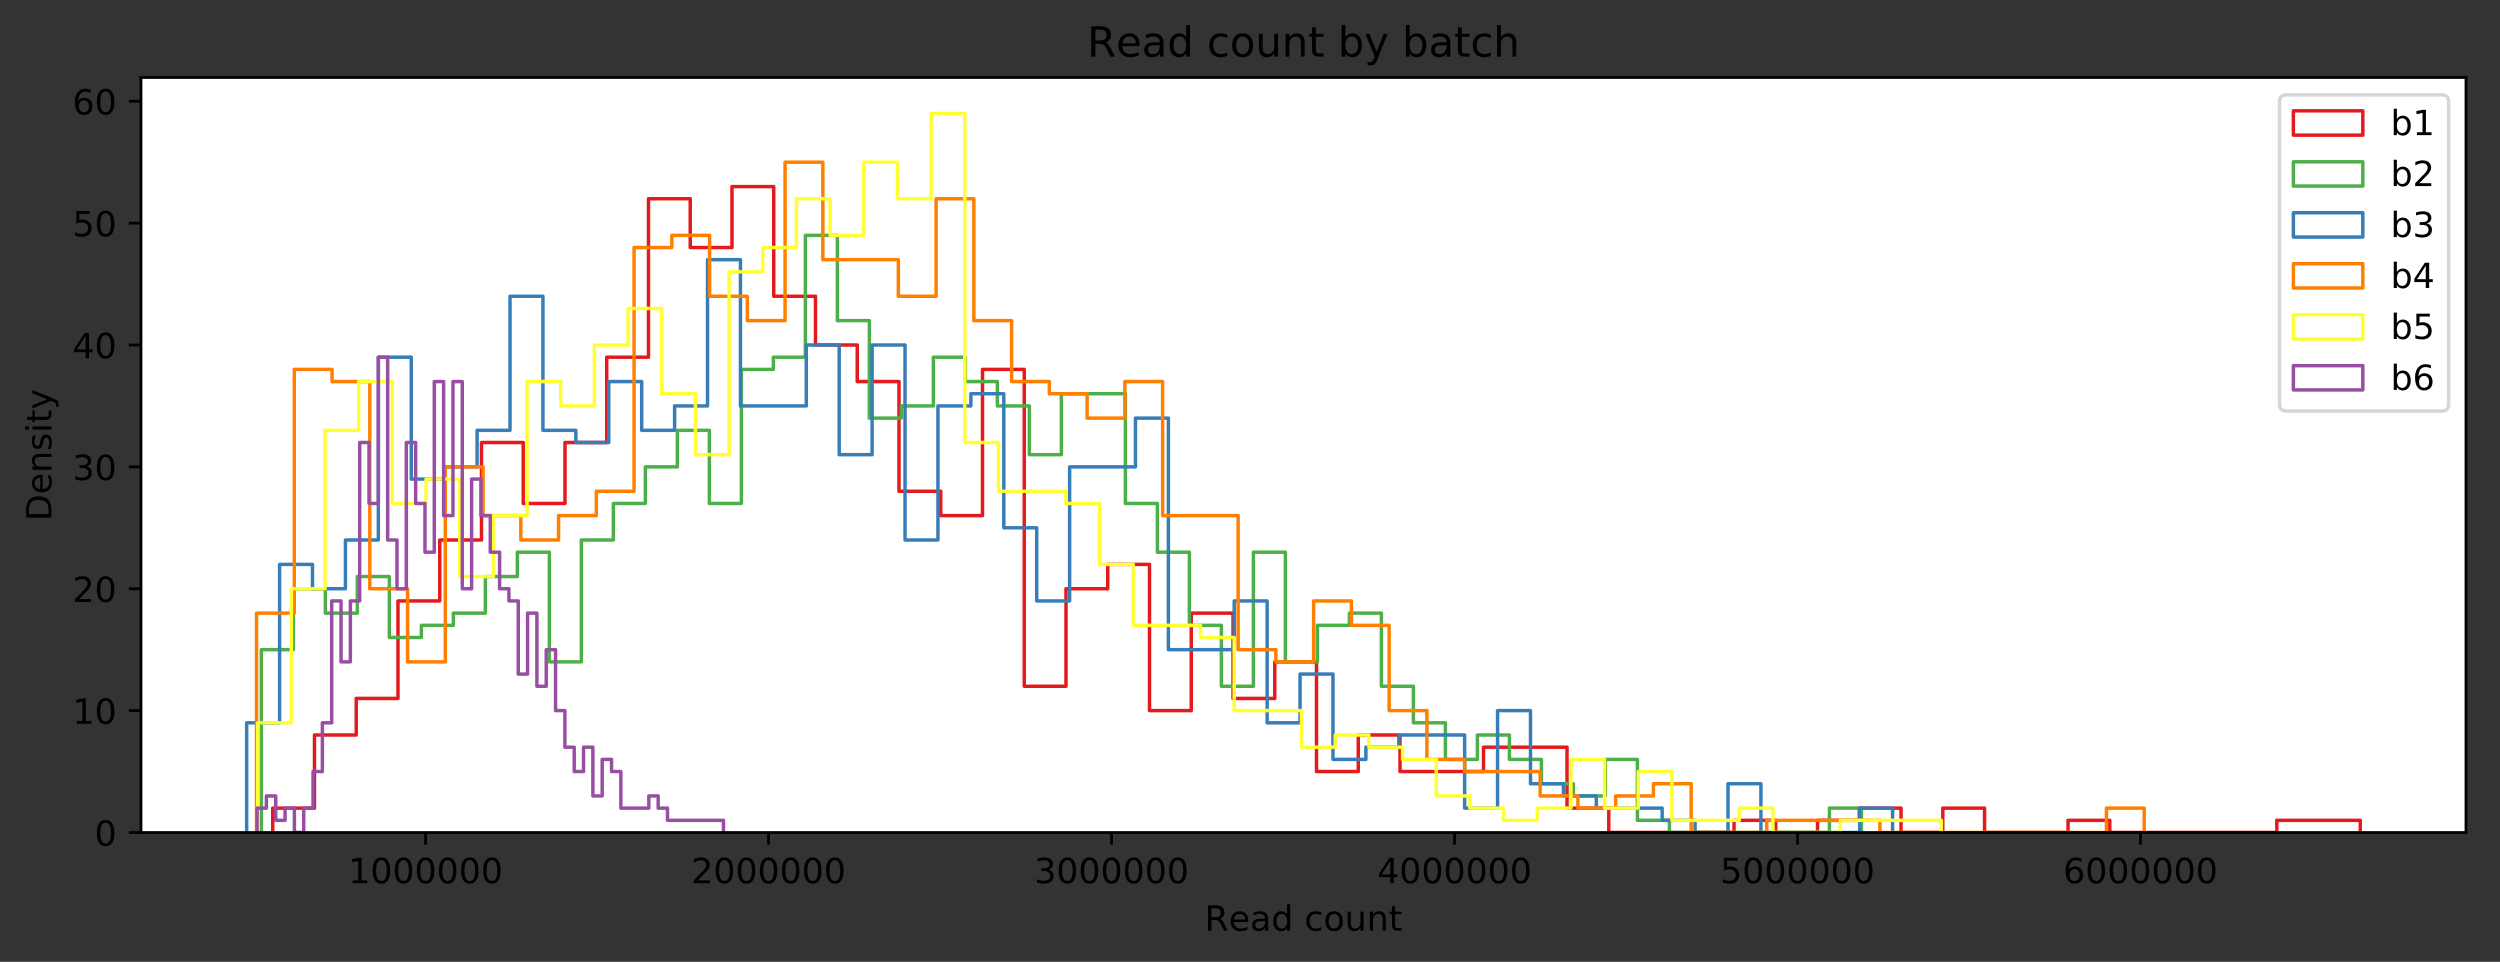 <?xml version="1.0" encoding="utf-8" standalone="no"?>
<!DOCTYPE svg PUBLIC "-//W3C//DTD SVG 1.1//EN"
  "http://www.w3.org/Graphics/SVG/1.1/DTD/svg11.dtd">
<!-- Created with matplotlib (http://matplotlib.org/) -->
<svg height="277pt" version="1.1" viewBox="0 0 720 277" width="720pt" xmlns="http://www.w3.org/2000/svg" xmlns:xlink="http://www.w3.org/1999/xlink">
 <rect x="0" y="0" width="720" height="277" fill="#333333" stroke="none"/>
 <defs>
  <style type="text/css">
*{stroke-linecap:butt;stroke-linejoin:round;}
  </style>
 </defs>
 <g id="figure_1">
  <g id="patch_1">
   <path d="M 0 277.314 
L 720.903 277.314 
L 720.903 0 
L 0 0 
z
" style="fill:none;"/>
  </g>
  <g id="axes_1">
   <g id="patch_2">
    <path d="M 40.603 239.758 
L 710.203 239.758 
L 710.203 22.318 
L 40.603 22.318 
z
" style="fill:#ffffff;"/>
   </g>
   <g id="patch_3">
    <path clip-path="url(#p0ee7db538d)" d="M 78.544 239.758 
L 78.544 232.738 
L 90.568 232.738 
L 90.568 211.679 
L 102.593 211.679 
L 102.593 201.149 
L 114.617 201.149 
L 114.617 173.07 
L 126.642 173.07 
L 126.642 155.52 
L 138.666 155.52 
L 138.666 127.44 
L 150.69 127.44 
L 150.69 144.99 
L 162.715 144.99 
L 162.715 127.44 
L 174.739 127.44 
L 174.739 102.871 
L 186.764 102.871 
L 186.764 57.242 
L 198.788 57.242 
L 198.788 71.282 
L 210.813 71.282 
L 210.813 53.732 
L 222.837 53.732 
L 222.837 85.321 
L 234.862 85.321 
L 234.862 99.361 
L 246.886 99.361 
L 246.886 109.891 
L 258.911 109.891 
L 258.911 141.48 
L 270.935 141.48 
L 270.935 148.5 
L 282.96 148.5 
L 282.96 106.381 
L 294.984 106.381 
L 294.984 197.639 
L 307.008 197.639 
L 307.008 169.56 
L 319.033 169.56 
L 319.033 162.54 
L 331.057 162.54 
L 331.057 204.659 
L 343.082 204.659 
L 343.082 176.579 
L 355.106 176.579 
L 355.106 201.149 
L 367.131 201.149 
L 367.131 190.619 
L 379.155 190.619 
L 379.155 222.208 
L 391.18 222.208 
L 391.18 211.679 
L 403.204 211.679 
L 403.204 222.208 
L 415.229 222.208 
L 415.229 222.208 
L 427.253 222.208 
L 427.253 215.189 
L 439.278 215.189 
L 439.278 215.189 
L 451.302 215.189 
L 451.302 232.738 
L 463.326 232.738 
L 463.326 239.758 
L 475.351 239.758 
L 475.351 239.758 
L 487.375 239.758 
L 487.375 239.758 
L 499.4 239.758 
L 499.4 236.248 
L 511.424 236.248 
L 511.424 239.758 
L 523.449 239.758 
L 523.449 236.248 
L 535.473 236.248 
L 535.473 232.738 
L 547.498 232.738 
L 547.498 239.758 
L 559.522 239.758 
L 559.522 232.738 
L 571.547 232.738 
L 571.547 239.758 
L 583.571 239.758 
L 583.571 239.758 
L 595.596 239.758 
L 595.596 236.248 
L 607.62 236.248 
L 607.62 239.758 
L 619.644 239.758 
L 619.644 239.758 
L 631.669 239.758 
L 631.669 239.758 
L 643.693 239.758 
L 643.693 239.758 
L 655.718 239.758 
L 655.718 236.248 
L 667.742 236.248 
L 667.742 236.248 
L 679.767 236.248 
L 679.767 239.758 
" style="fill:none;stroke:#e41a1c;stroke-linejoin:miter;"/>
   </g>
   <g id="patch_4">
    <path clip-path="url(#p0ee7db538d)" d="M 75.265 239.758 
L 75.265 187.109 
L 84.481 187.109 
L 84.481 169.56 
L 93.697 169.56 
L 93.697 176.579 
L 102.914 176.579 
L 102.914 166.05 
L 112.13 166.05 
L 112.13 183.599 
L 121.347 183.599 
L 121.347 180.089 
L 130.563 180.089 
L 130.563 176.579 
L 139.78 176.579 
L 139.78 166.05 
L 148.996 166.05 
L 148.996 159.03 
L 158.212 159.03 
L 158.212 190.619 
L 167.429 190.619 
L 167.429 155.52 
L 176.645 155.52 
L 176.645 144.99 
L 185.862 144.99 
L 185.862 134.46 
L 195.078 134.46 
L 195.078 123.931 
L 204.294 123.931 
L 204.294 144.99 
L 213.511 144.99 
L 213.511 106.381 
L 222.727 106.381 
L 222.727 102.871 
L 231.944 102.871 
L 231.944 67.772 
L 241.16 67.772 
L 241.16 92.341 
L 250.377 92.341 
L 250.377 120.421 
L 259.593 120.421 
L 259.593 116.911 
L 268.809 116.911 
L 268.809 102.871 
L 278.026 102.871 
L 278.026 109.891 
L 287.242 109.891 
L 287.242 116.911 
L 296.459 116.911 
L 296.459 130.95 
L 305.675 130.95 
L 305.675 113.401 
L 314.892 113.401 
L 314.892 113.401 
L 324.108 113.401 
L 324.108 144.99 
L 333.324 144.99 
L 333.324 159.03 
L 342.541 159.03 
L 342.541 180.089 
L 351.757 180.089 
L 351.757 197.639 
L 360.974 197.639 
L 360.974 159.03 
L 370.19 159.03 
L 370.19 190.619 
L 379.407 190.619 
L 379.407 180.089 
L 388.623 180.089 
L 388.623 176.579 
L 397.839 176.579 
L 397.839 197.639 
L 407.056 197.639 
L 407.056 208.169 
L 416.272 208.169 
L 416.272 218.699 
L 425.489 218.699 
L 425.489 211.679 
L 434.705 211.679 
L 434.705 218.699 
L 443.921 218.699 
L 443.921 225.718 
L 453.138 225.718 
L 453.138 229.228 
L 462.354 229.228 
L 462.354 218.699 
L 471.571 218.699 
L 471.571 236.248 
L 480.787 236.248 
L 480.787 239.758 
L 490.004 239.758 
L 490.004 239.758 
L 499.22 239.758 
L 499.22 239.758 
L 508.436 239.758 
L 508.436 239.758 
L 517.653 239.758 
L 517.653 239.758 
L 526.869 239.758 
L 526.869 232.738 
L 536.086 232.738 
L 536.086 239.758 
" style="fill:none;stroke:#4daf4a;stroke-linejoin:miter;"/>
   </g>
   <g id="patch_5">
    <path clip-path="url(#p0ee7db538d)" d="M 71.039 239.758 
L 71.039 208.169 
L 80.52 208.169 
L 80.52 162.54 
L 90.001 162.54 
L 90.001 169.56 
L 99.481 169.56 
L 99.481 155.52 
L 108.962 155.52 
L 108.962 102.871 
L 118.442 102.871 
L 118.442 137.97 
L 127.923 137.97 
L 127.923 134.46 
L 137.403 134.46 
L 137.403 123.931 
L 146.884 123.931 
L 146.884 85.321 
L 156.364 85.321 
L 156.364 123.931 
L 165.845 123.931 
L 165.845 127.44 
L 175.325 127.44 
L 175.325 109.891 
L 184.806 109.891 
L 184.806 123.931 
L 194.287 123.931 
L 194.287 116.911 
L 203.767 116.911 
L 203.767 74.792 
L 213.248 74.792 
L 213.248 116.911 
L 222.728 116.911 
L 222.728 116.911 
L 232.209 116.911 
L 232.209 99.361 
L 241.689 99.361 
L 241.689 130.95 
L 251.17 130.95 
L 251.17 99.361 
L 260.65 99.361 
L 260.65 155.52 
L 270.131 155.52 
L 270.131 116.911 
L 279.611 116.911 
L 279.611 113.401 
L 289.092 113.401 
L 289.092 152.01 
L 298.572 152.01 
L 298.572 173.07 
L 308.053 173.07 
L 308.053 134.46 
L 317.534 134.46 
L 317.534 134.46 
L 327.014 134.46 
L 327.014 120.421 
L 336.495 120.421 
L 336.495 187.109 
L 345.975 187.109 
L 345.975 187.109 
L 355.456 187.109 
L 355.456 173.07 
L 364.936 173.07 
L 364.936 208.169 
L 374.417 208.169 
L 374.417 194.129 
L 383.897 194.129 
L 383.897 218.699 
L 393.378 218.699 
L 393.378 215.189 
L 402.858 215.189 
L 402.858 211.679 
L 412.339 211.679 
L 412.339 211.679 
L 421.819 211.679 
L 421.819 232.738 
L 431.3 232.738 
L 431.3 204.659 
L 440.781 204.659 
L 440.781 225.718 
L 450.261 225.718 
L 450.261 229.228 
L 459.742 229.228 
L 459.742 232.738 
L 469.222 232.738 
L 469.222 232.738 
L 478.703 232.738 
L 478.703 236.248 
L 488.183 236.248 
L 488.183 239.758 
L 497.664 239.758 
L 497.664 225.718 
L 507.144 225.718 
L 507.144 239.758 
L 516.625 239.758 
L 516.625 239.758 
L 526.105 239.758 
L 526.105 239.758 
L 535.586 239.758 
L 535.586 232.738 
L 545.066 232.738 
L 545.066 239.758 
" style="fill:none;stroke:#377eb8;stroke-linejoin:miter;"/>
   </g>
   <g id="patch_6">
    <path clip-path="url(#p0ee7db538d)" d="M 73.884 239.758 
L 73.884 176.579 
L 84.757 176.579 
L 84.757 106.381 
L 95.63 106.381 
L 95.63 109.891 
L 106.503 109.891 
L 106.503 169.56 
L 117.376 169.56 
L 117.376 190.619 
L 128.249 190.619 
L 128.249 134.46 
L 139.122 134.46 
L 139.122 148.5 
L 149.995 148.5 
L 149.995 155.52 
L 160.868 155.52 
L 160.868 148.5 
L 171.74 148.5 
L 171.74 141.48 
L 182.613 141.48 
L 182.613 71.282 
L 193.486 71.282 
L 193.486 67.772 
L 204.359 67.772 
L 204.359 85.321 
L 215.232 85.321 
L 215.232 92.341 
L 226.105 92.341 
L 226.105 46.712 
L 236.978 46.712 
L 236.978 74.792 
L 247.851 74.792 
L 247.851 74.792 
L 258.724 74.792 
L 258.724 85.321 
L 269.597 85.321 
L 269.597 57.242 
L 280.47 57.242 
L 280.47 92.341 
L 291.343 92.341 
L 291.343 109.891 
L 302.216 109.891 
L 302.216 113.401 
L 313.089 113.401 
L 313.089 120.421 
L 323.962 120.421 
L 323.962 109.891 
L 334.835 109.891 
L 334.835 148.5 
L 345.707 148.5 
L 345.707 148.5 
L 356.58 148.5 
L 356.58 187.109 
L 367.453 187.109 
L 367.453 190.619 
L 378.326 190.619 
L 378.326 173.07 
L 389.199 173.07 
L 389.199 180.089 
L 400.072 180.089 
L 400.072 204.659 
L 410.945 204.659 
L 410.945 218.699 
L 421.818 218.699 
L 421.818 222.208 
L 432.691 222.208 
L 432.691 222.208 
L 443.564 222.208 
L 443.564 229.228 
L 454.437 229.228 
L 454.437 232.738 
L 465.31 232.738 
L 465.31 229.228 
L 476.183 229.228 
L 476.183 225.718 
L 487.056 225.718 
L 487.056 239.758 
L 497.929 239.758 
L 497.929 239.758 
L 508.801 239.758 
L 508.801 236.248 
L 519.674 236.248 
L 519.674 236.248 
L 530.547 236.248 
L 530.547 236.248 
L 541.42 236.248 
L 541.42 239.758 
L 552.293 239.758 
L 552.293 239.758 
L 563.166 239.758 
L 563.166 239.758 
L 574.039 239.758 
L 574.039 239.758 
L 584.912 239.758 
L 584.912 239.758 
L 595.785 239.758 
L 595.785 239.758 
L 606.658 239.758 
L 606.658 232.738 
L 617.531 232.738 
L 617.531 239.758 
" style="fill:none;stroke:#ff7f00;stroke-linejoin:miter;"/>
   </g>
   <g id="patch_7">
    <path clip-path="url(#p0ee7db538d)" d="M 74.216 239.758 
L 74.216 208.169 
L 83.913 208.169 
L 83.913 169.56 
L 93.611 169.56 
L 93.611 123.931 
L 103.309 123.931 
L 103.309 109.891 
L 113.006 109.891 
L 113.006 144.99 
L 122.704 144.99 
L 122.704 137.97 
L 132.402 137.97 
L 132.402 166.05 
L 142.1 166.05 
L 142.1 148.5 
L 151.797 148.5 
L 151.797 109.891 
L 161.495 109.891 
L 161.495 116.911 
L 171.193 116.911 
L 171.193 99.361 
L 180.89 99.361 
L 180.89 88.831 
L 190.588 88.831 
L 190.588 113.401 
L 200.286 113.401 
L 200.286 130.95 
L 209.983 130.95 
L 209.983 78.301 
L 219.681 78.301 
L 219.681 71.282 
L 229.379 71.282 
L 229.379 57.242 
L 239.076 57.242 
L 239.076 67.772 
L 248.774 67.772 
L 248.774 46.712 
L 258.472 46.712 
L 258.472 57.242 
L 268.17 57.242 
L 268.17 32.672 
L 277.867 32.672 
L 277.867 127.44 
L 287.565 127.44 
L 287.565 141.48 
L 297.263 141.48 
L 297.263 141.48 
L 306.96 141.48 
L 306.96 144.99 
L 316.658 144.99 
L 316.658 162.54 
L 326.356 162.54 
L 326.356 180.089 
L 336.053 180.089 
L 336.053 180.089 
L 345.751 180.089 
L 345.751 183.599 
L 355.449 183.599 
L 355.449 204.659 
L 365.147 204.659 
L 365.147 204.659 
L 374.844 204.659 
L 374.844 215.189 
L 384.542 215.189 
L 384.542 211.679 
L 394.24 211.679 
L 394.24 215.189 
L 403.937 215.189 
L 403.937 218.699 
L 413.635 218.699 
L 413.635 229.228 
L 423.333 229.228 
L 423.333 232.738 
L 433.03 232.738 
L 433.03 236.248 
L 442.728 236.248 
L 442.728 232.738 
L 452.426 232.738 
L 452.426 218.699 
L 462.123 218.699 
L 462.123 232.738 
L 471.821 232.738 
L 471.821 222.208 
L 481.519 222.208 
L 481.519 236.248 
L 491.217 236.248 
L 491.217 236.248 
L 500.914 236.248 
L 500.914 232.738 
L 510.612 232.738 
L 510.612 239.758 
L 520.31 239.758 
L 520.31 239.758 
L 530.007 239.758 
L 530.007 236.248 
L 539.705 236.248 
L 539.705 236.248 
L 549.403 236.248 
L 549.403 236.248 
L 559.1 236.248 
L 559.1 239.758 
" style="fill:none;stroke:#ffff33;stroke-linejoin:miter;"/>
   </g>
   <g id="patch_8">
    <path clip-path="url(#p0ee7db538d)" d="M 74.038 239.758 
L 74.038 232.738 
L 76.724 232.738 
L 76.724 229.228 
L 79.411 229.228 
L 79.411 236.248 
L 82.097 236.248 
L 82.097 232.738 
L 84.784 232.738 
L 84.784 239.758 
L 87.47 239.758 
L 87.47 232.738 
L 90.156 232.738 
L 90.156 222.208 
L 92.843 222.208 
L 92.843 208.169 
L 95.529 208.169 
L 95.529 173.07 
L 98.215 173.07 
L 98.215 190.619 
L 100.902 190.619 
L 100.902 173.07 
L 103.588 173.07 
L 103.588 127.44 
L 106.275 127.44 
L 106.275 144.99 
L 108.961 144.99 
L 108.961 102.871 
L 111.647 102.871 
L 111.647 155.52 
L 114.334 155.52 
L 114.334 169.56 
L 117.02 169.56 
L 117.02 127.44 
L 119.707 127.44 
L 119.707 144.99 
L 122.393 144.99 
L 122.393 159.03 
L 125.079 159.03 
L 125.079 109.891 
L 127.766 109.891 
L 127.766 148.5 
L 130.452 148.5 
L 130.452 109.891 
L 133.139 109.891 
L 133.139 169.56 
L 135.825 169.56 
L 135.825 137.97 
L 138.511 137.97 
L 138.511 148.5 
L 141.198 148.5 
L 141.198 159.03 
L 143.884 159.03 
L 143.884 169.56 
L 146.57 169.56 
L 146.57 173.07 
L 149.257 173.07 
L 149.257 194.129 
L 151.943 194.129 
L 151.943 176.579 
L 154.63 176.579 
L 154.63 197.639 
L 157.316 197.639 
L 157.316 187.109 
L 160.002 187.109 
L 160.002 204.659 
L 162.689 204.659 
L 162.689 215.189 
L 165.375 215.189 
L 165.375 222.208 
L 168.062 222.208 
L 168.062 215.189 
L 170.748 215.189 
L 170.748 229.228 
L 173.434 229.228 
L 173.434 218.699 
L 176.121 218.699 
L 176.121 222.208 
L 178.807 222.208 
L 178.807 232.738 
L 181.494 232.738 
L 181.494 232.738 
L 184.18 232.738 
L 184.18 232.738 
L 186.866 232.738 
L 186.866 229.228 
L 189.553 229.228 
L 189.553 232.738 
L 192.239 232.738 
L 192.239 236.248 
L 194.926 236.248 
L 194.926 236.248 
L 197.612 236.248 
L 197.612 236.248 
L 200.298 236.248 
L 200.298 236.248 
L 202.985 236.248 
L 202.985 236.248 
L 205.671 236.248 
L 205.671 236.248 
L 208.357 236.248 
L 208.357 239.758 
" style="fill:none;stroke:#984ea3;stroke-linejoin:miter;"/>
   </g>
   <g id="matplotlib.axis_1">
    <g id="xtick_1">
     <g id="line2d_1">
      <defs>
       <path d="M 0 0 
L 0 3.5 
" id="m78535972c3" style="stroke:#000000;stroke-width:0.8;"/>
      </defs>
      <g>
       <use style="stroke:#000000;stroke-width:0.8;" x="122.576" xlink:href="#m78535972c3" y="239.758"/>
      </g>
     </g>
     <g id="text_1">
      <!-- 1000000 -->
      <defs>
       <path d="M 12.406 8.297 
L 28.516 8.297 
L 28.516 63.922 
L 10.984 60.406 
L 10.984 69.391 
L 28.422 72.906 
L 38.281 72.906 
L 38.281 8.297 
L 54.391 8.297 
L 54.391 0 
L 12.406 0 
z
" id="DejaVuSans-31"/>
       <path d="M 31.781 66.406 
Q 24.172 66.406 20.328 58.906 
Q 16.5 51.422 16.5 36.375 
Q 16.5 21.391 20.328 13.891 
Q 24.172 6.391 31.781 6.391 
Q 39.453 6.391 43.281 13.891 
Q 47.125 21.391 47.125 36.375 
Q 47.125 51.422 43.281 58.906 
Q 39.453 66.406 31.781 66.406 
z
M 31.781 74.219 
Q 44.047 74.219 50.516 64.516 
Q 56.984 54.828 56.984 36.375 
Q 56.984 17.969 50.516 8.266 
Q 44.047 -1.422 31.781 -1.422 
Q 19.531 -1.422 13.062 8.266 
Q 6.594 17.969 6.594 36.375 
Q 6.594 54.828 13.062 64.516 
Q 19.531 74.219 31.781 74.219 
z
" id="DejaVuSans-30"/>
      </defs>
      <g transform="translate(100.308 254.357)scale(0.1 -0.1)">
       <use xlink:href="#DejaVuSans-31"/>
       <use x="63.623" xlink:href="#DejaVuSans-30"/>
       <use x="127.246" xlink:href="#DejaVuSans-30"/>
       <use x="190.869" xlink:href="#DejaVuSans-30"/>
       <use x="254.492" xlink:href="#DejaVuSans-30"/>
       <use x="318.115" xlink:href="#DejaVuSans-30"/>
       <use x="381.738" xlink:href="#DejaVuSans-30"/>
      </g>
     </g>
    </g>
    <g id="xtick_2">
     <g id="line2d_2">
      <g>
       <use style="stroke:#000000;stroke-width:0.8;" x="221.353" xlink:href="#m78535972c3" y="239.758"/>
      </g>
     </g>
     <g id="text_2">
      <!-- 2000000 -->
      <defs>
       <path d="M 19.188 8.297 
L 53.609 8.297 
L 53.609 0 
L 7.328 0 
L 7.328 8.297 
Q 12.938 14.109 22.625 23.891 
Q 32.328 33.688 34.812 36.531 
Q 39.547 41.844 41.422 45.531 
Q 43.312 49.219 43.312 52.781 
Q 43.312 58.594 39.234 62.25 
Q 35.156 65.922 28.609 65.922 
Q 23.969 65.922 18.812 64.312 
Q 13.672 62.703 7.812 59.422 
L 7.812 69.391 
Q 13.766 71.781 18.938 73 
Q 24.125 74.219 28.422 74.219 
Q 39.75 74.219 46.484 68.547 
Q 53.219 62.891 53.219 53.422 
Q 53.219 48.922 51.531 44.891 
Q 49.859 40.875 45.406 35.406 
Q 44.188 33.984 37.641 27.219 
Q 31.109 20.453 19.188 8.297 
z
" id="DejaVuSans-32"/>
      </defs>
      <g transform="translate(199.084 254.357)scale(0.1 -0.1)">
       <use xlink:href="#DejaVuSans-32"/>
       <use x="63.623" xlink:href="#DejaVuSans-30"/>
       <use x="127.246" xlink:href="#DejaVuSans-30"/>
       <use x="190.869" xlink:href="#DejaVuSans-30"/>
       <use x="254.492" xlink:href="#DejaVuSans-30"/>
       <use x="318.115" xlink:href="#DejaVuSans-30"/>
       <use x="381.738" xlink:href="#DejaVuSans-30"/>
      </g>
     </g>
    </g>
    <g id="xtick_3">
     <g id="line2d_3">
      <g>
       <use style="stroke:#000000;stroke-width:0.8;" x="320.13" xlink:href="#m78535972c3" y="239.758"/>
      </g>
     </g>
     <g id="text_3">
      <!-- 3000000 -->
      <defs>
       <path d="M 40.578 39.312 
Q 47.656 37.797 51.625 33 
Q 55.609 28.219 55.609 21.188 
Q 55.609 10.406 48.188 4.484 
Q 40.766 -1.422 27.094 -1.422 
Q 22.516 -1.422 17.656 -0.516 
Q 12.797 0.391 7.625 2.203 
L 7.625 11.719 
Q 11.719 9.328 16.594 8.109 
Q 21.484 6.891 26.812 6.891 
Q 36.078 6.891 40.938 10.547 
Q 45.797 14.203 45.797 21.188 
Q 45.797 27.641 41.281 31.266 
Q 36.766 34.906 28.719 34.906 
L 20.219 34.906 
L 20.219 43.016 
L 29.109 43.016 
Q 36.375 43.016 40.234 45.922 
Q 44.094 48.828 44.094 54.297 
Q 44.094 59.906 40.109 62.906 
Q 36.141 65.922 28.719 65.922 
Q 24.656 65.922 20.016 65.031 
Q 15.375 64.156 9.812 62.312 
L 9.812 71.094 
Q 15.438 72.656 20.344 73.438 
Q 25.25 74.219 29.594 74.219 
Q 40.828 74.219 47.359 69.109 
Q 53.906 64.016 53.906 55.328 
Q 53.906 49.266 50.438 45.094 
Q 46.969 40.922 40.578 39.312 
z
" id="DejaVuSans-33"/>
      </defs>
      <g transform="translate(297.861 254.357)scale(0.1 -0.1)">
       <use xlink:href="#DejaVuSans-33"/>
       <use x="63.623" xlink:href="#DejaVuSans-30"/>
       <use x="127.246" xlink:href="#DejaVuSans-30"/>
       <use x="190.869" xlink:href="#DejaVuSans-30"/>
       <use x="254.492" xlink:href="#DejaVuSans-30"/>
       <use x="318.115" xlink:href="#DejaVuSans-30"/>
       <use x="381.738" xlink:href="#DejaVuSans-30"/>
      </g>
     </g>
    </g>
    <g id="xtick_4">
     <g id="line2d_4">
      <g>
       <use style="stroke:#000000;stroke-width:0.8;" x="418.907" xlink:href="#m78535972c3" y="239.758"/>
      </g>
     </g>
     <g id="text_4">
      <!-- 4000000 -->
      <defs>
       <path d="M 37.797 64.312 
L 12.891 25.391 
L 37.797 25.391 
z
M 35.203 72.906 
L 47.609 72.906 
L 47.609 25.391 
L 58.016 25.391 
L 58.016 17.188 
L 47.609 17.188 
L 47.609 0 
L 37.797 0 
L 37.797 17.188 
L 4.891 17.188 
L 4.891 26.703 
z
" id="DejaVuSans-34"/>
      </defs>
      <g transform="translate(396.638 254.357)scale(0.1 -0.1)">
       <use xlink:href="#DejaVuSans-34"/>
       <use x="63.623" xlink:href="#DejaVuSans-30"/>
       <use x="127.246" xlink:href="#DejaVuSans-30"/>
       <use x="190.869" xlink:href="#DejaVuSans-30"/>
       <use x="254.492" xlink:href="#DejaVuSans-30"/>
       <use x="318.115" xlink:href="#DejaVuSans-30"/>
       <use x="381.738" xlink:href="#DejaVuSans-30"/>
      </g>
     </g>
    </g>
    <g id="xtick_5">
     <g id="line2d_5">
      <g>
       <use style="stroke:#000000;stroke-width:0.8;" x="517.683" xlink:href="#m78535972c3" y="239.758"/>
      </g>
     </g>
     <g id="text_5">
      <!-- 5000000 -->
      <defs>
       <path d="M 10.797 72.906 
L 49.516 72.906 
L 49.516 64.594 
L 19.828 64.594 
L 19.828 46.734 
Q 21.969 47.469 24.109 47.828 
Q 26.266 48.188 28.422 48.188 
Q 40.625 48.188 47.75 41.5 
Q 54.891 34.812 54.891 23.391 
Q 54.891 11.625 47.562 5.094 
Q 40.234 -1.422 26.906 -1.422 
Q 22.312 -1.422 17.547 -0.641 
Q 12.797 0.141 7.719 1.703 
L 7.719 11.625 
Q 12.109 9.234 16.797 8.062 
Q 21.484 6.891 26.703 6.891 
Q 35.156 6.891 40.078 11.328 
Q 45.016 15.766 45.016 23.391 
Q 45.016 31 40.078 35.438 
Q 35.156 39.891 26.703 39.891 
Q 22.75 39.891 18.812 39.016 
Q 14.891 38.141 10.797 36.281 
z
" id="DejaVuSans-35"/>
      </defs>
      <g transform="translate(495.414 254.357)scale(0.1 -0.1)">
       <use xlink:href="#DejaVuSans-35"/>
       <use x="63.623" xlink:href="#DejaVuSans-30"/>
       <use x="127.246" xlink:href="#DejaVuSans-30"/>
       <use x="190.869" xlink:href="#DejaVuSans-30"/>
       <use x="254.492" xlink:href="#DejaVuSans-30"/>
       <use x="318.115" xlink:href="#DejaVuSans-30"/>
       <use x="381.738" xlink:href="#DejaVuSans-30"/>
      </g>
     </g>
    </g>
    <g id="xtick_6">
     <g id="line2d_6">
      <g>
       <use style="stroke:#000000;stroke-width:0.8;" x="616.46" xlink:href="#m78535972c3" y="239.758"/>
      </g>
     </g>
     <g id="text_6">
      <!-- 6000000 -->
      <defs>
       <path d="M 33.016 40.375 
Q 26.375 40.375 22.484 35.828 
Q 18.609 31.297 18.609 23.391 
Q 18.609 15.531 22.484 10.953 
Q 26.375 6.391 33.016 6.391 
Q 39.656 6.391 43.531 10.953 
Q 47.406 15.531 47.406 23.391 
Q 47.406 31.297 43.531 35.828 
Q 39.656 40.375 33.016 40.375 
z
M 52.594 71.297 
L 52.594 62.312 
Q 48.875 64.062 45.094 64.984 
Q 41.312 65.922 37.594 65.922 
Q 27.828 65.922 22.672 59.328 
Q 17.531 52.734 16.797 39.406 
Q 19.672 43.656 24.016 45.922 
Q 28.375 48.188 33.594 48.188 
Q 44.578 48.188 50.953 41.516 
Q 57.328 34.859 57.328 23.391 
Q 57.328 12.156 50.688 5.359 
Q 44.047 -1.422 33.016 -1.422 
Q 20.359 -1.422 13.672 8.266 
Q 6.984 17.969 6.984 36.375 
Q 6.984 53.656 15.188 63.938 
Q 23.391 74.219 37.203 74.219 
Q 40.922 74.219 44.703 73.484 
Q 48.484 72.75 52.594 71.297 
z
" id="DejaVuSans-36"/>
      </defs>
      <g transform="translate(594.191 254.357)scale(0.1 -0.1)">
       <use xlink:href="#DejaVuSans-36"/>
       <use x="63.623" xlink:href="#DejaVuSans-30"/>
       <use x="127.246" xlink:href="#DejaVuSans-30"/>
       <use x="190.869" xlink:href="#DejaVuSans-30"/>
       <use x="254.492" xlink:href="#DejaVuSans-30"/>
       <use x="318.115" xlink:href="#DejaVuSans-30"/>
       <use x="381.738" xlink:href="#DejaVuSans-30"/>
      </g>
     </g>
    </g>
    <g id="text_7">
     <!-- Read count -->
     <defs>
      <path d="M 44.391 34.188 
Q 47.562 33.109 50.562 29.594 
Q 53.562 26.078 56.594 19.922 
L 66.609 0 
L 56 0 
L 46.688 18.703 
Q 43.062 26.031 39.672 28.422 
Q 36.281 30.812 30.422 30.812 
L 19.672 30.812 
L 19.672 0 
L 9.812 0 
L 9.812 72.906 
L 32.078 72.906 
Q 44.578 72.906 50.734 67.672 
Q 56.891 62.453 56.891 51.906 
Q 56.891 45.016 53.688 40.469 
Q 50.484 35.938 44.391 34.188 
z
M 19.672 64.797 
L 19.672 38.922 
L 32.078 38.922 
Q 39.203 38.922 42.844 42.219 
Q 46.484 45.516 46.484 51.906 
Q 46.484 58.297 42.844 61.547 
Q 39.203 64.797 32.078 64.797 
z
" id="DejaVuSans-52"/>
      <path d="M 56.203 29.594 
L 56.203 25.203 
L 14.891 25.203 
Q 15.484 15.922 20.484 11.062 
Q 25.484 6.203 34.422 6.203 
Q 39.594 6.203 44.453 7.469 
Q 49.312 8.734 54.109 11.281 
L 54.109 2.781 
Q 49.266 0.734 44.188 -0.344 
Q 39.109 -1.422 33.891 -1.422 
Q 20.797 -1.422 13.156 6.188 
Q 5.516 13.812 5.516 26.812 
Q 5.516 40.234 12.766 48.109 
Q 20.016 56 32.328 56 
Q 43.359 56 49.781 48.891 
Q 56.203 41.797 56.203 29.594 
z
M 47.219 32.234 
Q 47.125 39.594 43.094 43.984 
Q 39.062 48.391 32.422 48.391 
Q 24.906 48.391 20.391 44.141 
Q 15.875 39.891 15.188 32.172 
z
" id="DejaVuSans-65"/>
      <path d="M 34.281 27.484 
Q 23.391 27.484 19.188 25 
Q 14.984 22.516 14.984 16.5 
Q 14.984 11.719 18.141 8.906 
Q 21.297 6.109 26.703 6.109 
Q 34.188 6.109 38.703 11.406 
Q 43.219 16.703 43.219 25.484 
L 43.219 27.484 
z
M 52.203 31.203 
L 52.203 0 
L 43.219 0 
L 43.219 8.297 
Q 40.141 3.328 35.547 0.953 
Q 30.953 -1.422 24.312 -1.422 
Q 15.922 -1.422 10.953 3.297 
Q 6 8.016 6 15.922 
Q 6 25.141 12.172 29.828 
Q 18.359 34.516 30.609 34.516 
L 43.219 34.516 
L 43.219 35.406 
Q 43.219 41.609 39.141 45 
Q 35.062 48.391 27.688 48.391 
Q 23 48.391 18.547 47.266 
Q 14.109 46.141 10.016 43.891 
L 10.016 52.203 
Q 14.938 54.109 19.578 55.047 
Q 24.219 56 28.609 56 
Q 40.484 56 46.344 49.844 
Q 52.203 43.703 52.203 31.203 
z
" id="DejaVuSans-61"/>
      <path d="M 45.406 46.391 
L 45.406 75.984 
L 54.391 75.984 
L 54.391 0 
L 45.406 0 
L 45.406 8.203 
Q 42.578 3.328 38.25 0.953 
Q 33.938 -1.422 27.875 -1.422 
Q 17.969 -1.422 11.734 6.484 
Q 5.516 14.406 5.516 27.297 
Q 5.516 40.188 11.734 48.094 
Q 17.969 56 27.875 56 
Q 33.938 56 38.25 53.625 
Q 42.578 51.266 45.406 46.391 
z
M 14.797 27.297 
Q 14.797 17.391 18.875 11.75 
Q 22.953 6.109 30.078 6.109 
Q 37.203 6.109 41.297 11.75 
Q 45.406 17.391 45.406 27.297 
Q 45.406 37.203 41.297 42.844 
Q 37.203 48.484 30.078 48.484 
Q 22.953 48.484 18.875 42.844 
Q 14.797 37.203 14.797 27.297 
z
" id="DejaVuSans-64"/>
      <path id="DejaVuSans-20"/>
      <path d="M 48.781 52.594 
L 48.781 44.188 
Q 44.969 46.297 41.141 47.344 
Q 37.312 48.391 33.406 48.391 
Q 24.656 48.391 19.812 42.844 
Q 14.984 37.312 14.984 27.297 
Q 14.984 17.281 19.812 11.734 
Q 24.656 6.203 33.406 6.203 
Q 37.312 6.203 41.141 7.25 
Q 44.969 8.297 48.781 10.406 
L 48.781 2.094 
Q 45.016 0.344 40.984 -0.531 
Q 36.969 -1.422 32.422 -1.422 
Q 20.062 -1.422 12.781 6.344 
Q 5.516 14.109 5.516 27.297 
Q 5.516 40.672 12.859 48.328 
Q 20.219 56 33.016 56 
Q 37.156 56 41.109 55.141 
Q 45.062 54.297 48.781 52.594 
z
" id="DejaVuSans-63"/>
      <path d="M 30.609 48.391 
Q 23.391 48.391 19.188 42.75 
Q 14.984 37.109 14.984 27.297 
Q 14.984 17.484 19.156 11.844 
Q 23.344 6.203 30.609 6.203 
Q 37.797 6.203 41.984 11.859 
Q 46.188 17.531 46.188 27.297 
Q 46.188 37.016 41.984 42.703 
Q 37.797 48.391 30.609 48.391 
z
M 30.609 56 
Q 42.328 56 49.016 48.375 
Q 55.719 40.766 55.719 27.297 
Q 55.719 13.875 49.016 6.219 
Q 42.328 -1.422 30.609 -1.422 
Q 18.844 -1.422 12.172 6.219 
Q 5.516 13.875 5.516 27.297 
Q 5.516 40.766 12.172 48.375 
Q 18.844 56 30.609 56 
z
" id="DejaVuSans-6f"/>
      <path d="M 8.5 21.578 
L 8.5 54.688 
L 17.484 54.688 
L 17.484 21.922 
Q 17.484 14.156 20.5 10.266 
Q 23.531 6.391 29.594 6.391 
Q 36.859 6.391 41.078 11.031 
Q 45.312 15.672 45.312 23.688 
L 45.312 54.688 
L 54.297 54.688 
L 54.297 0 
L 45.312 0 
L 45.312 8.406 
Q 42.047 3.422 37.719 1 
Q 33.406 -1.422 27.688 -1.422 
Q 18.266 -1.422 13.375 4.438 
Q 8.5 10.297 8.5 21.578 
z
M 31.109 56 
z
" id="DejaVuSans-75"/>
      <path d="M 54.891 33.016 
L 54.891 0 
L 45.906 0 
L 45.906 32.719 
Q 45.906 40.484 42.875 44.328 
Q 39.844 48.188 33.797 48.188 
Q 26.516 48.188 22.312 43.547 
Q 18.109 38.922 18.109 30.906 
L 18.109 0 
L 9.078 0 
L 9.078 54.688 
L 18.109 54.688 
L 18.109 46.188 
Q 21.344 51.125 25.703 53.562 
Q 30.078 56 35.797 56 
Q 45.219 56 50.047 50.172 
Q 54.891 44.344 54.891 33.016 
z
" id="DejaVuSans-6e"/>
      <path d="M 18.312 70.219 
L 18.312 54.688 
L 36.812 54.688 
L 36.812 47.703 
L 18.312 47.703 
L 18.312 18.016 
Q 18.312 11.328 20.141 9.422 
Q 21.969 7.516 27.594 7.516 
L 36.812 7.516 
L 36.812 0 
L 27.594 0 
Q 17.188 0 13.234 3.875 
Q 9.281 7.766 9.281 18.016 
L 9.281 47.703 
L 2.688 47.703 
L 2.688 54.688 
L 9.281 54.688 
L 9.281 70.219 
z
" id="DejaVuSans-74"/>
     </defs>
     <g transform="translate(346.922 268.035)scale(0.1 -0.1)">
      <use xlink:href="#DejaVuSans-52"/>
      <use x="69.42" xlink:href="#DejaVuSans-65"/>
      <use x="130.943" xlink:href="#DejaVuSans-61"/>
      <use x="192.223" xlink:href="#DejaVuSans-64"/>
      <use x="255.699" xlink:href="#DejaVuSans-20"/>
      <use x="287.486" xlink:href="#DejaVuSans-63"/>
      <use x="342.467" xlink:href="#DejaVuSans-6f"/>
      <use x="403.648" xlink:href="#DejaVuSans-75"/>
      <use x="467.027" xlink:href="#DejaVuSans-6e"/>
      <use x="530.406" xlink:href="#DejaVuSans-74"/>
     </g>
    </g>
   </g>
   <g id="matplotlib.axis_2">
    <g id="ytick_1">
     <g id="line2d_7">
      <defs>
       <path d="M 0 0 
L -3.5 0 
" id="m1b4763bb97" style="stroke:#000000;stroke-width:0.8;"/>
      </defs>
      <g>
       <use style="stroke:#000000;stroke-width:0.8;" x="40.603" xlink:href="#m1b4763bb97" y="239.758"/>
      </g>
     </g>
     <g id="text_8">
      <!-- 0 -->
      <g transform="translate(27.241 243.557)scale(0.1 -0.1)">
       <use xlink:href="#DejaVuSans-30"/>
      </g>
     </g>
    </g>
    <g id="ytick_2">
     <g id="line2d_8">
      <g>
       <use style="stroke:#000000;stroke-width:0.8;" x="40.603" xlink:href="#m1b4763bb97" y="204.659"/>
      </g>
     </g>
     <g id="text_9">
      <!-- 10 -->
      <g transform="translate(20.878 208.458)scale(0.1 -0.1)">
       <use xlink:href="#DejaVuSans-31"/>
       <use x="63.623" xlink:href="#DejaVuSans-30"/>
      </g>
     </g>
    </g>
    <g id="ytick_3">
     <g id="line2d_9">
      <g>
       <use style="stroke:#000000;stroke-width:0.8;" x="40.603" xlink:href="#m1b4763bb97" y="169.56"/>
      </g>
     </g>
     <g id="text_10">
      <!-- 20 -->
      <g transform="translate(20.878 173.359)scale(0.1 -0.1)">
       <use xlink:href="#DejaVuSans-32"/>
       <use x="63.623" xlink:href="#DejaVuSans-30"/>
      </g>
     </g>
    </g>
    <g id="ytick_4">
     <g id="line2d_10">
      <g>
       <use style="stroke:#000000;stroke-width:0.8;" x="40.603" xlink:href="#m1b4763bb97" y="134.46"/>
      </g>
     </g>
     <g id="text_11">
      <!-- 30 -->
      <g transform="translate(20.878 138.26)scale(0.1 -0.1)">
       <use xlink:href="#DejaVuSans-33"/>
       <use x="63.623" xlink:href="#DejaVuSans-30"/>
      </g>
     </g>
    </g>
    <g id="ytick_5">
     <g id="line2d_11">
      <g>
       <use style="stroke:#000000;stroke-width:0.8;" x="40.603" xlink:href="#m1b4763bb97" y="99.361"/>
      </g>
     </g>
     <g id="text_12">
      <!-- 40 -->
      <g transform="translate(20.878 103.16)scale(0.1 -0.1)">
       <use xlink:href="#DejaVuSans-34"/>
       <use x="63.623" xlink:href="#DejaVuSans-30"/>
      </g>
     </g>
    </g>
    <g id="ytick_6">
     <g id="line2d_12">
      <g>
       <use style="stroke:#000000;stroke-width:0.8;" x="40.603" xlink:href="#m1b4763bb97" y="64.262"/>
      </g>
     </g>
     <g id="text_13">
      <!-- 50 -->
      <g transform="translate(20.878 68.061)scale(0.1 -0.1)">
       <use xlink:href="#DejaVuSans-35"/>
       <use x="63.623" xlink:href="#DejaVuSans-30"/>
      </g>
     </g>
    </g>
    <g id="ytick_7">
     <g id="line2d_13">
      <g>
       <use style="stroke:#000000;stroke-width:0.8;" x="40.603" xlink:href="#m1b4763bb97" y="29.162"/>
      </g>
     </g>
     <g id="text_14">
      <!-- 60 -->
      <g transform="translate(20.878 32.962)scale(0.1 -0.1)">
       <use xlink:href="#DejaVuSans-36"/>
       <use x="63.623" xlink:href="#DejaVuSans-30"/>
      </g>
     </g>
    </g>
    <g id="text_15">
     <!-- Density -->
     <defs>
      <path d="M 19.672 64.797 
L 19.672 8.109 
L 31.594 8.109 
Q 46.688 8.109 53.688 14.938 
Q 60.688 21.781 60.688 36.531 
Q 60.688 51.172 53.688 57.984 
Q 46.688 64.797 31.594 64.797 
z
M 9.812 72.906 
L 30.078 72.906 
Q 51.266 72.906 61.172 64.094 
Q 71.094 55.281 71.094 36.531 
Q 71.094 17.672 61.125 8.828 
Q 51.172 0 30.078 0 
L 9.812 0 
z
" id="DejaVuSans-44"/>
      <path d="M 44.281 53.078 
L 44.281 44.578 
Q 40.484 46.531 36.375 47.5 
Q 32.281 48.484 27.875 48.484 
Q 21.188 48.484 17.844 46.438 
Q 14.5 44.391 14.5 40.281 
Q 14.5 37.156 16.891 35.375 
Q 19.281 33.594 26.516 31.984 
L 29.594 31.297 
Q 39.156 29.25 43.188 25.516 
Q 47.219 21.781 47.219 15.094 
Q 47.219 7.469 41.188 3.016 
Q 35.156 -1.422 24.609 -1.422 
Q 20.219 -1.422 15.453 -0.562 
Q 10.688 0.297 5.422 2 
L 5.422 11.281 
Q 10.406 8.688 15.234 7.391 
Q 20.062 6.109 24.812 6.109 
Q 31.156 6.109 34.562 8.281 
Q 37.984 10.453 37.984 14.406 
Q 37.984 18.062 35.516 20.016 
Q 33.062 21.969 24.703 23.781 
L 21.578 24.516 
Q 13.234 26.266 9.516 29.906 
Q 5.812 33.547 5.812 39.891 
Q 5.812 47.609 11.281 51.797 
Q 16.75 56 26.812 56 
Q 31.781 56 36.172 55.266 
Q 40.578 54.547 44.281 53.078 
z
" id="DejaVuSans-73"/>
      <path d="M 9.422 54.688 
L 18.406 54.688 
L 18.406 0 
L 9.422 0 
z
M 9.422 75.984 
L 18.406 75.984 
L 18.406 64.594 
L 9.422 64.594 
z
" id="DejaVuSans-69"/>
      <path d="M 32.172 -5.078 
Q 28.375 -14.844 24.75 -17.812 
Q 21.141 -20.797 15.094 -20.797 
L 7.906 -20.797 
L 7.906 -13.281 
L 13.188 -13.281 
Q 16.891 -13.281 18.938 -11.516 
Q 21 -9.766 23.484 -3.219 
L 25.094 0.875 
L 2.984 54.688 
L 12.5 54.688 
L 29.594 11.922 
L 46.688 54.688 
L 56.203 54.688 
z
" id="DejaVuSans-79"/>
     </defs>
     <g transform="translate(14.798 150.047)rotate(-90)scale(0.1 -0.1)">
      <use xlink:href="#DejaVuSans-44"/>
      <use x="77.002" xlink:href="#DejaVuSans-65"/>
      <use x="138.525" xlink:href="#DejaVuSans-6e"/>
      <use x="201.904" xlink:href="#DejaVuSans-73"/>
      <use x="254.004" xlink:href="#DejaVuSans-69"/>
      <use x="281.787" xlink:href="#DejaVuSans-74"/>
      <use x="320.996" xlink:href="#DejaVuSans-79"/>
     </g>
    </g>
   </g>
   <g id="patch_9">
    <path d="M 40.603 239.758 
L 40.603 22.318 
" style="fill:none;stroke:#000000;stroke-linecap:square;stroke-linejoin:miter;stroke-width:0.8;"/>
   </g>
   <g id="patch_10">
    <path d="M 710.203 239.758 
L 710.203 22.318 
" style="fill:none;stroke:#000000;stroke-linecap:square;stroke-linejoin:miter;stroke-width:0.8;"/>
   </g>
   <g id="patch_11">
    <path d="M 40.603 239.758 
L 710.203 239.758 
" style="fill:none;stroke:#000000;stroke-linecap:square;stroke-linejoin:miter;stroke-width:0.8;"/>
   </g>
   <g id="patch_12">
    <path d="M 40.603 22.318 
L 710.203 22.318 
" style="fill:none;stroke:#000000;stroke-linecap:square;stroke-linejoin:miter;stroke-width:0.8;"/>
   </g>
   <g id="text_16">
    <!-- Read count by batch -->
    <defs>
     <path d="M 48.688 27.297 
Q 48.688 37.203 44.609 42.844 
Q 40.531 48.484 33.406 48.484 
Q 26.266 48.484 22.188 42.844 
Q 18.109 37.203 18.109 27.297 
Q 18.109 17.391 22.188 11.75 
Q 26.266 6.109 33.406 6.109 
Q 40.531 6.109 44.609 11.75 
Q 48.688 17.391 48.688 27.297 
z
M 18.109 46.391 
Q 20.953 51.266 25.266 53.625 
Q 29.594 56 35.594 56 
Q 45.562 56 51.781 48.094 
Q 58.016 40.188 58.016 27.297 
Q 58.016 14.406 51.781 6.484 
Q 45.562 -1.422 35.594 -1.422 
Q 29.594 -1.422 25.266 0.953 
Q 20.953 3.328 18.109 8.203 
L 18.109 0 
L 9.078 0 
L 9.078 75.984 
L 18.109 75.984 
z
" id="DejaVuSans-62"/>
     <path d="M 54.891 33.016 
L 54.891 0 
L 45.906 0 
L 45.906 32.719 
Q 45.906 40.484 42.875 44.328 
Q 39.844 48.188 33.797 48.188 
Q 26.516 48.188 22.312 43.547 
Q 18.109 38.922 18.109 30.906 
L 18.109 0 
L 9.078 0 
L 9.078 75.984 
L 18.109 75.984 
L 18.109 46.188 
Q 21.344 51.125 25.703 53.562 
Q 30.078 56 35.797 56 
Q 45.219 56 50.047 50.172 
Q 54.891 44.344 54.891 33.016 
z
" id="DejaVuSans-68"/>
    </defs>
    <g transform="translate(313.112 16.318)scale(0.12 -0.12)">
     <use xlink:href="#DejaVuSans-52"/>
     <use x="69.42" xlink:href="#DejaVuSans-65"/>
     <use x="130.943" xlink:href="#DejaVuSans-61"/>
     <use x="192.223" xlink:href="#DejaVuSans-64"/>
     <use x="255.699" xlink:href="#DejaVuSans-20"/>
     <use x="287.486" xlink:href="#DejaVuSans-63"/>
     <use x="342.467" xlink:href="#DejaVuSans-6f"/>
     <use x="403.648" xlink:href="#DejaVuSans-75"/>
     <use x="467.027" xlink:href="#DejaVuSans-6e"/>
     <use x="530.406" xlink:href="#DejaVuSans-74"/>
     <use x="569.615" xlink:href="#DejaVuSans-20"/>
     <use x="601.402" xlink:href="#DejaVuSans-62"/>
     <use x="664.879" xlink:href="#DejaVuSans-79"/>
     <use x="724.059" xlink:href="#DejaVuSans-20"/>
     <use x="755.846" xlink:href="#DejaVuSans-62"/>
     <use x="819.322" xlink:href="#DejaVuSans-61"/>
     <use x="880.602" xlink:href="#DejaVuSans-74"/>
     <use x="919.811" xlink:href="#DejaVuSans-63"/>
     <use x="974.791" xlink:href="#DejaVuSans-68"/>
    </g>
   </g>
   <g id="legend_1">
    <g id="patch_13">
     <path d="M 658.492 118.387 
L 703.203 118.387 
Q 705.203 118.387 705.203 116.387 
L 705.203 29.318 
Q 705.203 27.318 703.203 27.318 
L 658.492 27.318 
Q 656.492 27.318 656.492 29.318 
L 656.492 116.387 
Q 656.492 118.387 658.492 118.387 
z
" style="fill:#ffffff;opacity:0.8;stroke:#cccccc;stroke-linejoin:miter;"/>
    </g>
    <g id="patch_14">
     <path d="M 660.492 38.917 
L 680.492 38.917 
L 680.492 31.917 
L 660.492 31.917 
z
" style="fill:none;stroke:#e41a1c;stroke-linejoin:miter;"/>
    </g>
    <g id="text_17">
     <!-- b1 -->
     <g transform="translate(688.492 38.917)scale(0.1 -0.1)">
      <use xlink:href="#DejaVuSans-62"/>
      <use x="63.477" xlink:href="#DejaVuSans-31"/>
     </g>
    </g>
    <g id="patch_15">
     <path d="M 660.492 53.595 
L 680.492 53.595 
L 680.492 46.595 
L 660.492 46.595 
z
" style="fill:none;stroke:#4daf4a;stroke-linejoin:miter;"/>
    </g>
    <g id="text_18">
     <!-- b2 -->
     <g transform="translate(688.492 53.595)scale(0.1 -0.1)">
      <use xlink:href="#DejaVuSans-62"/>
      <use x="63.477" xlink:href="#DejaVuSans-32"/>
     </g>
    </g>
    <g id="patch_16">
     <path d="M 660.492 68.273 
L 680.492 68.273 
L 680.492 61.273 
L 660.492 61.273 
z
" style="fill:none;stroke:#377eb8;stroke-linejoin:miter;"/>
    </g>
    <g id="text_19">
     <!-- b3 -->
     <g transform="translate(688.492 68.273)scale(0.1 -0.1)">
      <use xlink:href="#DejaVuSans-62"/>
      <use x="63.477" xlink:href="#DejaVuSans-33"/>
     </g>
    </g>
    <g id="patch_17">
     <path d="M 660.492 82.951 
L 680.492 82.951 
L 680.492 75.951 
L 660.492 75.951 
z
" style="fill:none;stroke:#ff7f00;stroke-linejoin:miter;"/>
    </g>
    <g id="text_20">
     <!-- b4 -->
     <g transform="translate(688.492 82.951)scale(0.1 -0.1)">
      <use xlink:href="#DejaVuSans-62"/>
      <use x="63.477" xlink:href="#DejaVuSans-34"/>
     </g>
    </g>
    <g id="patch_18">
     <path d="M 660.492 97.629 
L 680.492 97.629 
L 680.492 90.629 
L 660.492 90.629 
z
" style="fill:none;stroke:#ffff33;stroke-linejoin:miter;"/>
    </g>
    <g id="text_21">
     <!-- b5 -->
     <g transform="translate(688.492 97.629)scale(0.1 -0.1)">
      <use xlink:href="#DejaVuSans-62"/>
      <use x="63.477" xlink:href="#DejaVuSans-35"/>
     </g>
    </g>
    <g id="patch_19">
     <path d="M 660.492 112.307 
L 680.492 112.307 
L 680.492 105.307 
L 660.492 105.307 
z
" style="fill:none;stroke:#984ea3;stroke-linejoin:miter;"/>
    </g>
    <g id="text_22">
     <!-- b6 -->
     <g transform="translate(688.492 112.307)scale(0.1 -0.1)">
      <use xlink:href="#DejaVuSans-62"/>
      <use x="63.477" xlink:href="#DejaVuSans-36"/>
     </g>
    </g>
   </g>
  </g>
 </g>
 <defs>
  <clipPath id="p0ee7db538d">
   <rect height="217.44" width="669.6" x="40.603" y="22.318"/>
  </clipPath>
 </defs>
</svg>

